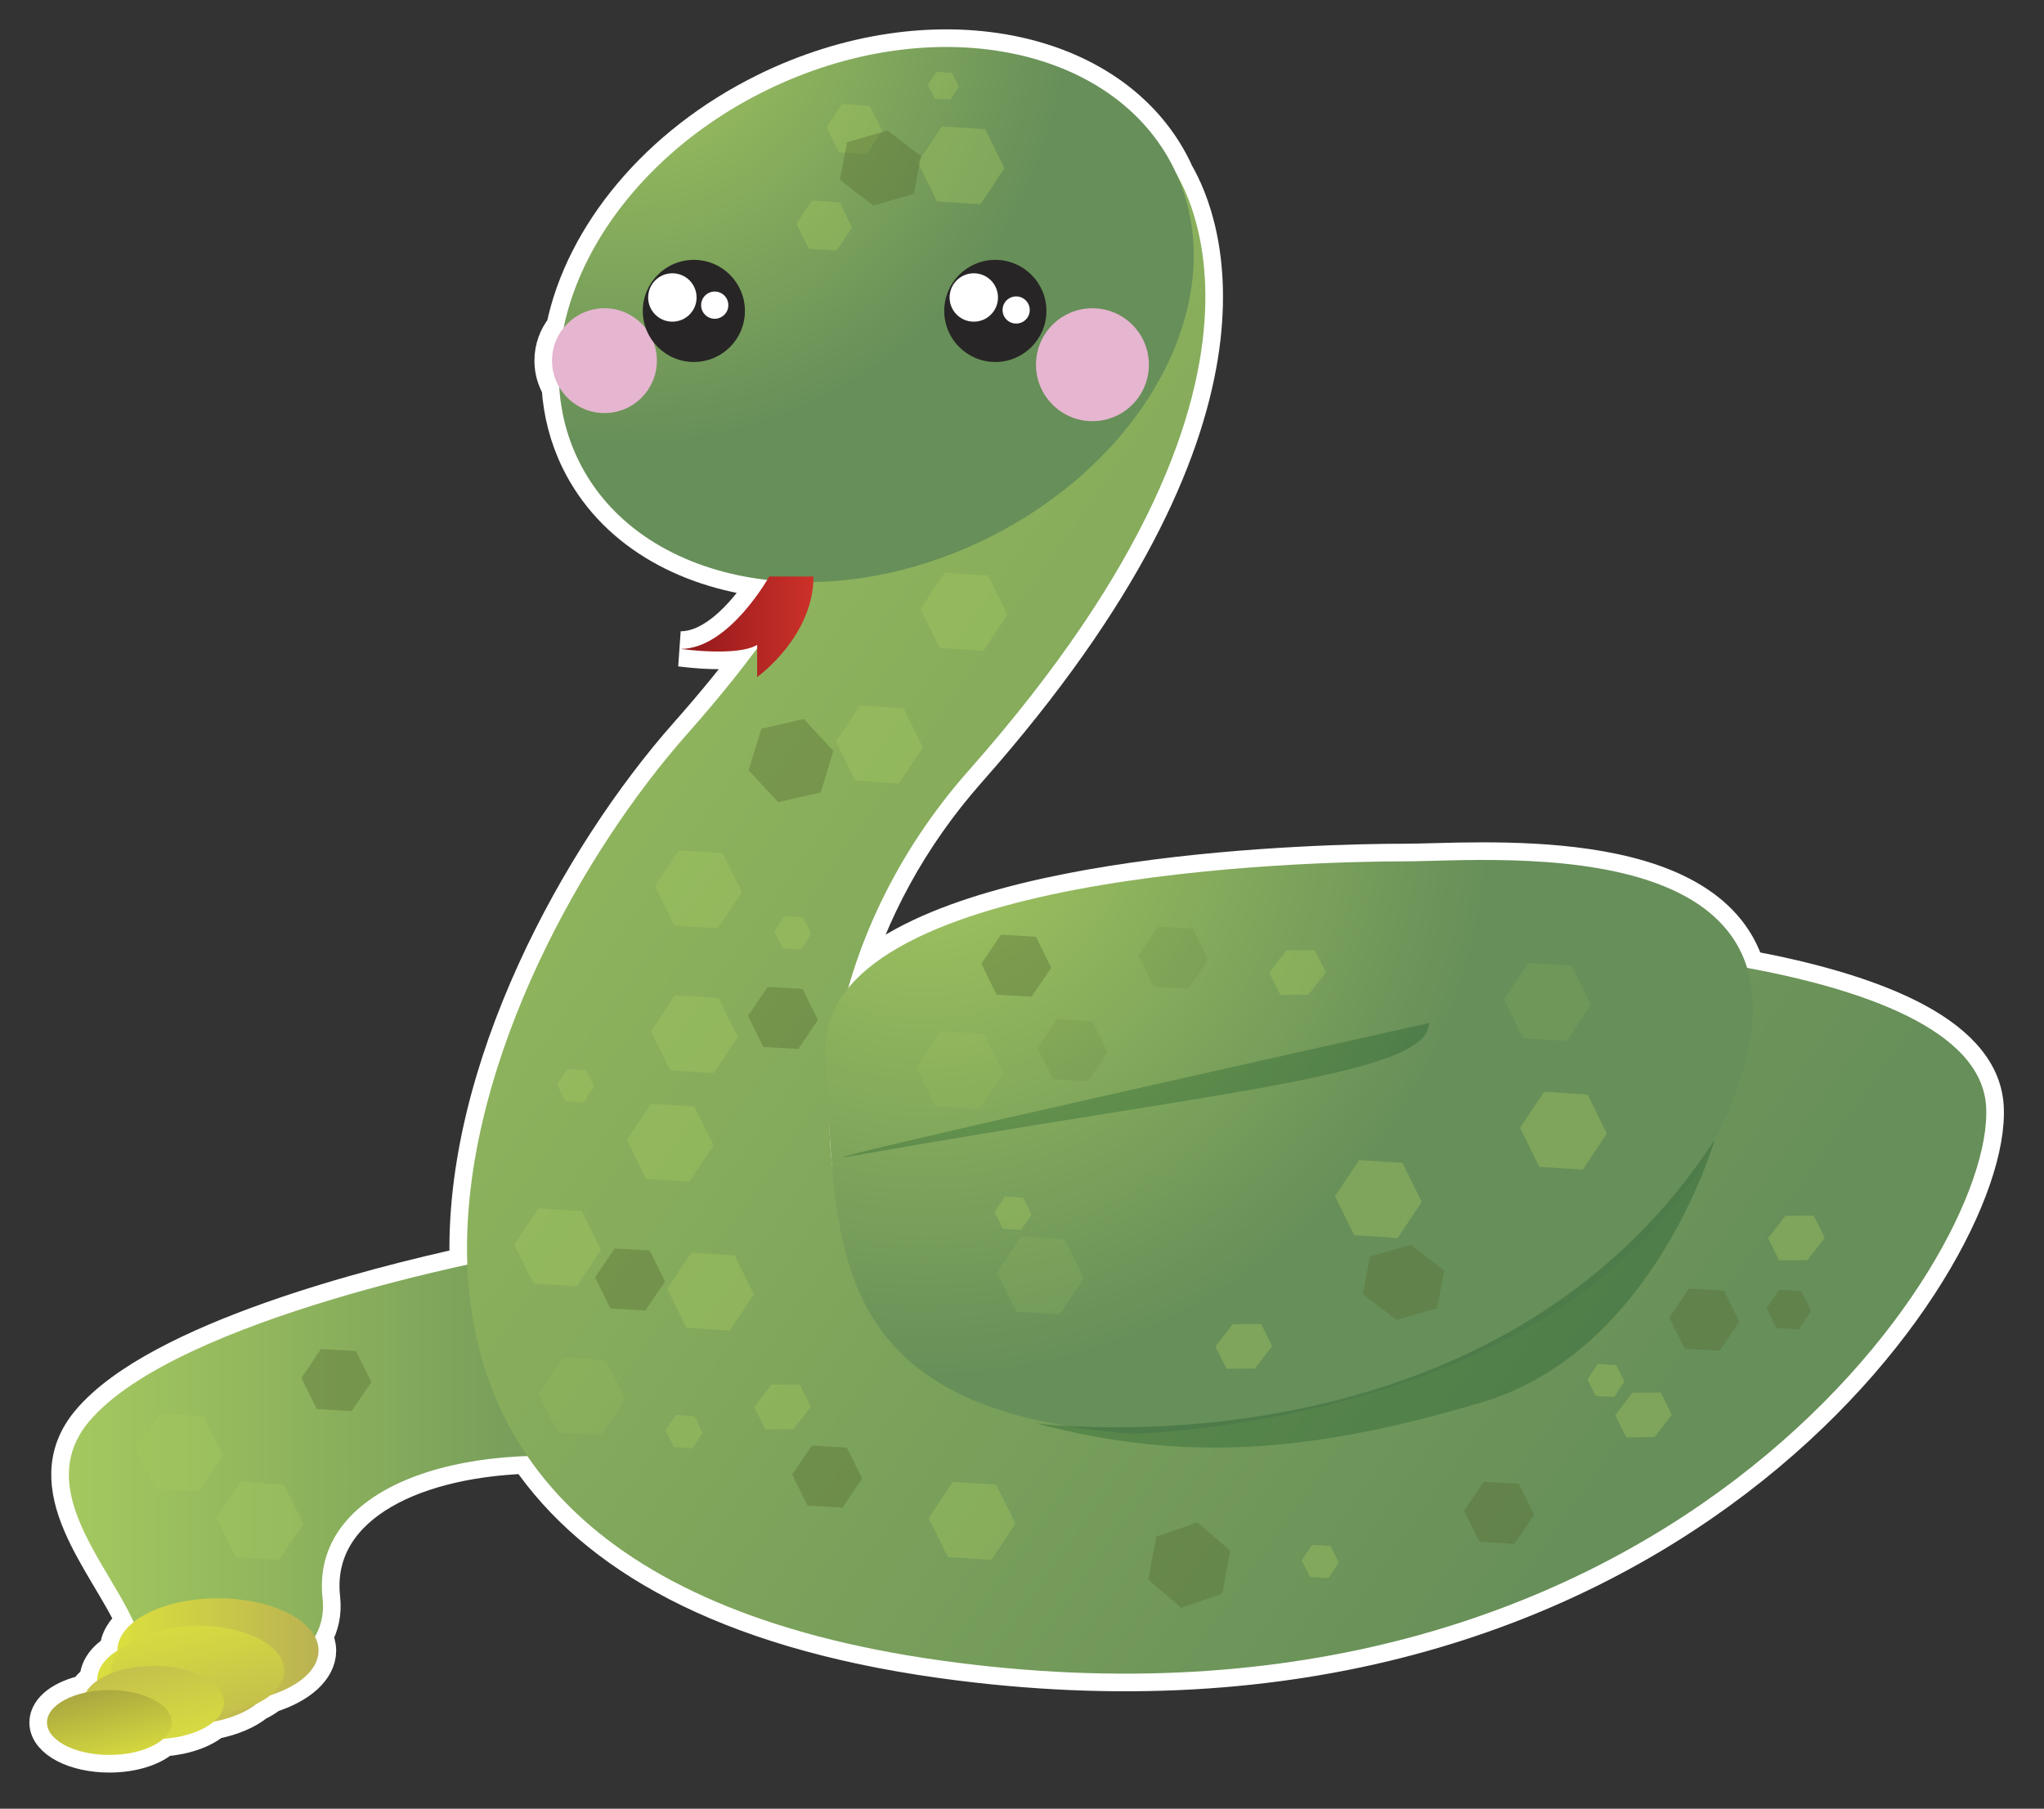 <?xml version="1.0" encoding="utf-8"?>
<!-- Generator: Adobe Illustrator 17.0.0, SVG Export Plug-In . SVG Version: 6.00 Build 0)  -->
<!DOCTYPE svg PUBLIC "-//W3C//DTD SVG 1.1 Basic//EN" "http://www.w3.org/Graphics/SVG/1.1/DTD/svg11-basic.dtd">
<svg version="1.1" baseProfile="basic" id="Слой_1"
	 xmlns="http://www.w3.org/2000/svg" xmlns:xlink="http://www.w3.org/1999/xlink" x="0px" y="0px" width="348px" height="308px"
	 viewBox="0 0 348 308" xml:space="preserve">
<rect x="0" y="0" width="348" height="308" fill="#333333" stroke="none"/>
<path fill="#FFFFFF" stroke="#FFFFFF" stroke-width="6" stroke-miterlimit="10" d="M338.145,188.431
	c-0.763-12.959-20.688-19.904-40.7-23.618c-6.745-21.819-46.343-18.139-58.284-18.139c-13.315,0-78.131,1.299-94.75,21.595
	c3.652-12.845,10.456-25.695,20.51-37.058c53.35-60.319,40.042-93.604,35.323-101.678c-0.123-0.27-0.234-0.544-0.365-0.812
	c-10.338-21.096-41.414-27.066-69.414-13.342c-18.677,9.16-31.251,24.775-34.486,40.423c-1.244,1.534-1.991,3.486-1.991,5.613
	c0,1.642,0.451,3.176,1.226,4.498c0.274,4.324,1.344,8.541,3.286,12.507c5.716,11.655,17.767,18.68,32.125,20.327
	c-1.467,2.424-7.579,11.754-14.734,11.754c0,0,9.587,1.37,13.017-0.685v0.589c-3.46,4.645-7.416,9.517-11.934,14.614
	c-18.248,20.596-38.6,57.265-37.409,90.329c-15.455,3.376-52.549,12.707-64.369,26.675c-9.474,11.195,2.961,24.008,7.566,34.196
	c-1.751,1.396-2.778,3.061-2.778,4.854c0,0.004,0.001,0.008,0.001,0.011c-2.136,1.329-3.424,3.039-3.424,4.91
	c0,0.062,0.015,0.122,0.018,0.184c-0.866,0.6-1.53,1.281-1.938,2.021C10.749,289.021,8,291.006,8,293.323
	c0,3.048,4.755,5.522,10.62,5.522c3.922,0,7.337-1.107,9.178-2.748c3.634-0.26,6.741-1.364,8.577-2.922
	c3.047-0.584,5.616-1.672,7.334-3.076c0.886-0.428,1.673-0.909,2.335-1.439c4.908-1.565,8.192-4.371,8.192-7.586
	c0-0.815-0.228-1.601-0.623-2.351c1.078-1.875,1.586-4.041,1.307-6.551c-1.646-14.817,13.848-23.472,34.861-24.222
	c11.381,16.662,33.239,29.636,70.496,34.825C282.461,299.784,339.686,214.724,338.145,188.431z M141.321,194.185
	c0.03,0.475,0.061,0.948,0.093,1.42C141.38,195.132,141.346,194.66,141.321,194.185z"/>
<polygon fill="#A8A8A8" stroke="#272525" stroke-width="3" stroke-miterlimit="10" points="588.088,270.738 588.088,270.738 
	588.087,270.737 "/>
<g>
	<g>
		<g>
			
				<linearGradient id="SVGID_1_" gradientUnits="userSpaceOnUse" x1="573.647" y1="542.62" x2="677.502" y2="542.62" gradientTransform="matrix(1 0 0 1 -561.92 -290.32)">
				<stop  offset="0.012" style="stop-color:#A4C85F"/>
				<stop  offset="1" style="stop-color:#678F59"/>
			</linearGradient>
			<path fill="url(#SVGID_1_)" d="M86.433,213.94c0,0-56.166,10.273-71.237,28.083c-15.077,17.816,25.343,39.735,1.364,48.638
				c0,0,40.421,0,38.36-18.49c-2.055-18.501,22.604-27.409,51.377-23.294c28.767,4.109-18.495-32.197-18.495-32.197"/>
			
				<linearGradient id="SVGID_2_" gradientUnits="userSpaceOnUse" x1="584.404" y1="344.139" x2="845.716" y2="529.092" gradientTransform="matrix(1 0 0 1 -561.92 -290.32)">
				<stop  offset="0.012" style="stop-color:#A4C85F"/>
				<stop  offset="1" style="stop-color:#678F59"/>
			</linearGradient>
			<path fill="url(#SVGID_2_)" d="M198.946,27.584c0,0,27.917,33.594-34.025,103.627c-49.643,56.11-20.103,148.471,77.328,97.431
				c97.436-51.04,23.206-64.958,13.923-68.05c0,0,80.426,1.546,81.973,27.839c1.541,26.293-55.684,111.353-177.868,94.343
				c-122.172-17.015-78.764-117.732-43.303-157.755c46.865-52.879,33.892-81.653,21.521-81.653L198.946,27.584z"/>
			
				<radialGradient id="SVGID_3_" cx="668.576" cy="290.536" r="75.657" gradientTransform="matrix(1 0 0 1 -561.92 -290.32)" gradientUnits="userSpaceOnUse">
				<stop  offset="0.012" style="stop-color:#A4C85F"/>
				<stop  offset="1" style="stop-color:#678F59"/>
			</radialGradient>
			<path fill="url(#SVGID_3_)" d="M199.879,28.721c10.339,21.091-3.976,49.306-31.971,63.036
				c-27.994,13.718-59.065,7.754-69.408-13.337c-10.333-21.102,3.982-49.317,31.965-63.041
				C158.465,1.655,189.541,7.625,199.879,28.721z"/>
			
				<radialGradient id="SVGID_4_" cx="719.26" cy="428.411" r="96.6" gradientTransform="matrix(1 0 0 1 -561.92 -290.32)" gradientUnits="userSpaceOnUse">
				<stop  offset="0.012" style="stop-color:#A4C85F"/>
				<stop  offset="1" style="stop-color:#678F59"/>
			</radialGradient>
			<path fill="url(#SVGID_4_)" d="M192.782,244.16c0,0,77.307-1.591,100.507-52.631c23.201-51.04-38.664-44.855-54.128-44.855
				c-15.469,0-100.462,1.751-98.612,33.014C142.455,211.736,139.704,240.195,192.782,244.16z"/>
			<path opacity="0.25" fill="#00441F" d="M243.304,174.21c0,0-115.666,25.746-97.96,22.598
				C206.998,185.852,243.304,183.113,243.304,174.21z"/>
			<polygon opacity="0.38" fill="#A4C85F" points="110.004,200.752 106.723,194.114 110.837,187.956 118.221,188.431 
				121.507,195.075 117.399,201.232 			"/>
			<polygon opacity="0.38" fill="#A4C85F" points="90.829,218.568 87.543,211.93 91.652,205.766 99.047,206.241 102.327,212.879 
				98.224,219.043 			"/>
			<polygon opacity="0.38" fill="#A4C85F" points="116.857,226.096 113.577,219.463 117.68,213.3 125.075,213.774 128.356,220.413 
				124.252,226.576 			"/>
			<polygon opacity="0.38" fill="#A4C85F" points="161.386,265.146 158.1,258.508 162.215,252.345 169.604,252.819 172.885,259.458 
				168.781,265.621 			"/>
			<polygon opacity="0.38" fill="#A4C85F" points="26.435,253.504 23.154,246.866 27.263,240.703 34.652,241.178 37.939,247.816 
				33.83,253.979 			"/>
			<polygon opacity="0.38" fill="#A4C85F" points="40.131,265.146 36.851,258.508 40.965,252.345 48.349,252.819 51.635,259.458 
				47.531,265.621 			"/>
			<polygon opacity="0.38" fill="#A4C85F" points="160.011,110.335 156.725,103.691 160.834,97.534 168.229,98.008 171.509,104.647 
				167.401,110.81 			"/>
			<polygon opacity="0.38" fill="#A4C85F" points="230.563,210.339 227.282,203.701 231.391,197.543 238.781,198.024 
				242.067,204.662 237.953,210.825 			"/>
			<polygon opacity="0.14" fill="#A4C85F" points="259.336,176.783 256.05,170.14 260.165,163.982 267.549,164.457 270.834,171.095 
				266.731,177.258 			"/>
			<polygon opacity="0.14" fill="#A4C85F" points="173.023,223.362 169.737,216.723 173.851,210.56 181.24,211.035 184.521,217.685 
				180.417,223.842 			"/>
			<polygon opacity="0.14" fill="#A4C85F" points="94.927,243.911 91.647,237.279 95.761,231.116 103.145,231.59 106.43,238.229 
				102.322,244.392 			"/>
			<polygon opacity="0.14" fill="#A4C85F" points="159.321,188.425 156.041,181.787 160.144,175.624 167.539,176.104 
				170.819,182.748 166.71,188.906 			"/>
			<polygon opacity="0.38" fill="#A4C85F" points="262.081,198.703 258.789,192.059 262.904,185.901 270.287,186.382 
				273.574,193.02 269.47,199.184 			"/>
			<polygon opacity="0.38" fill="#A4C85F" points="114.725,246.413 113.323,243.585 115.073,240.957 118.221,241.155 
				119.624,243.989 117.874,246.612 			"/>
			<polygon opacity="0.38" fill="#A4C85F" points="170.72,209.235 169.317,206.407 171.068,203.778 174.227,203.977 
				175.624,206.816 173.873,209.434 			"/>
			<polygon opacity="0.38" fill="#A4C85F" points="208.809,233.081 206.932,229.293 209.881,225.483 214.708,225.449 
				216.58,229.238 213.636,233.049 			"/>
			<polygon opacity="0.38" fill="#A4C85F" points="302.904,214.625 301.027,210.842 303.97,207.026 308.791,206.992 
				310.669,210.781 307.72,214.592 			"/>
			<polygon opacity="0.38" fill="#A4C85F" points="276.871,244.762 274.993,240.979 277.942,237.157 282.763,237.135 
				284.635,240.918 281.692,244.735 			"/>
			<polygon opacity="0.38" fill="#A4C85F" points="130.277,243.398 128.4,239.609 131.349,235.787 136.17,235.765 138.042,239.554 
				135.099,243.365 			"/>
			<polygon opacity="0.38" fill="#A4C85F" points="217.966,169.416 216.088,165.628 219.037,161.812 223.853,161.784 
				225.736,165.573 222.781,169.383 			"/>
			<polygon opacity="0.38" fill="#A4C85F" points="133.215,161.469 131.818,158.636 133.563,156.013 136.717,156.217 
				138.119,159.045 136.369,161.674 			"/>
			<polygon opacity="0.38" fill="#A4C85F" points="96.23,187.498 94.828,184.67 96.578,182.041 99.726,182.251 101.129,185.078 
				99.378,187.702 			"/>
			<polygon opacity="0.38" fill="#A4C85F" points="223.025,268.537 221.627,265.709 223.372,263.081 226.526,263.285 
				227.929,266.118 226.178,268.741 			"/>
			<polygon opacity="0.38" fill="#A4C85F" points="271.668,237.71 270.265,234.882 272.016,232.253 275.164,232.463 276.567,235.29 
				274.816,237.908 			"/>
			<polygon opacity="0.38" fill="#576E33" points="137.49,256.387 134.878,251.097 138.219,246.159 144.172,246.502 146.79,251.787 
				143.443,256.724 			"/>
			<polygon opacity="0.38" fill="#576E33" points="302.435,226.156 300.773,222.787 302.904,219.64 306.698,219.86 308.36,223.229 
				306.235,226.377 			"/>
			<polygon opacity="0.38" fill="#576E33" points="53.921,239.946 51.303,234.655 54.65,229.718 60.609,230.06 63.216,235.346 
				59.875,240.283 			"/>
			<polygon opacity="0.38" fill="#576E33" points="169.687,169.389 167.074,164.103 170.416,159.166 176.369,159.508 
				178.981,164.794 175.64,169.731 			"/>
			<polygon opacity="0.12" fill="#576E33" points="196.4,168.025 193.794,162.734 197.129,157.797 203.088,158.139 205.695,163.424 
				202.359,168.362 			"/>
			<polygon opacity="0.12" fill="#576E33" points="179.28,183.775 176.667,178.484 180.003,173.547 185.962,173.895 
				188.574,179.181 185.233,184.118 			"/>
			<polygon opacity="0.38" fill="#576E33" points="286.823,229.669 284.21,224.378 287.557,219.441 293.505,219.788 
				296.123,225.074 292.776,230.011 			"/>
			<polygon opacity="0.38" fill="#576E33" points="251.886,262.55 249.274,257.26 252.621,252.323 258.569,252.665 261.186,257.955 
				257.84,262.893 			"/>
			<polygon opacity="0.38" fill="#576E33" points="103.934,222.815 101.316,217.53 104.657,212.593 110.617,212.935 113.229,218.22 
				109.882,223.157 			"/>
			<polygon opacity="0.38" fill="#576E33" points="129.962,178.286 127.35,173.001 130.692,168.063 136.651,168.406 
				139.257,173.691 135.916,178.628 			"/>
			<polygon opacity="0.38" fill="#576E33" points="195.494,268.962 196.869,261.689 203.861,259.242 209.478,264.075 
				208.092,271.348 201.111,273.794 			"/>
			<polygon opacity="0.38" fill="#576E33" points="232.049,220.369 233.258,213.973 240.167,211.974 245.867,216.359 
				244.657,222.754 237.754,224.754 			"/>
			<polygon opacity="0.38" fill="#576E33" points="127.455,131.178 129.626,124.097 136.843,122.441 141.891,127.864 
				139.721,134.944 132.497,136.601 			"/>
			<polygon opacity="0.38" fill="#A4C85F" points="145.625,132.934 142.344,126.296 146.458,120.138 153.842,120.613 
				157.129,127.256 153.025,133.414 			"/>
			<polygon opacity="0.38" fill="#A4C85F" points="114.118,182.257 110.837,175.624 114.941,169.46 122.336,169.936 
				125.616,176.574 121.507,182.737 			"/>
			<polygon opacity="0.38" fill="#A4C85F" points="114.803,157.598 111.522,150.96 115.631,144.796 123.02,145.272 126.307,151.915 
				122.192,158.073 			"/>
			
				<linearGradient id="SVGID_5_" gradientUnits="userSpaceOnUse" x1="581.904" y1="571.394" x2="616.156" y2="571.394" gradientTransform="matrix(1 0 0 1 -561.92 -290.32)">
				<stop  offset="0.012" style="stop-color:#DBDF3E"/>
				<stop  offset="1" style="stop-color:#BAB253"/>
			</linearGradient>
			<path fill="url(#SVGID_5_)" d="M54.236,281.073c0,4.921-7.665,8.903-17.126,8.903c-9.46,0-17.126-3.982-17.126-8.903
				c0-4.921,7.666-8.902,17.126-8.902C46.571,272.171,54.236,276.153,54.236,281.073z"/>
			
				<linearGradient id="SVGID_6_" gradientUnits="userSpaceOnUse" x1="578.481" y1="576.313" x2="607.933" y2="576.313" gradientTransform="matrix(1 0 0 1 -561.92 -290.32)">
				<stop  offset="0.012" style="stop-color:#DBDF3E"/>
				<stop  offset="1" style="stop-color:#BAB253"/>
			</linearGradient>
			<path fill="url(#SVGID_6_)" d="M46.013,285.994c0,4.236-6.594,7.659-14.723,7.659c-8.135,0-14.729-3.424-14.729-7.659
				c0-4.236,6.594-7.66,14.729-7.66C39.419,278.334,46.013,281.758,46.013,285.994z"/>
			
				<linearGradient id="SVGID_7_" gradientUnits="userSpaceOnUse" x1="592.901" y1="563.699" x2="599.748" y2="591.779" gradientTransform="matrix(1 0 0 1 -561.92 -290.32)">
				<stop  offset="0.012" style="stop-color:#DBDF3E"/>
				<stop  offset="1" style="stop-color:#BAB253"/>
			</linearGradient>
			<path fill="url(#SVGID_7_)" d="M48.421,284.497c0,4.231-6.594,7.654-14.735,7.654c-8.129,0-14.723-3.424-14.723-7.654
				c0-4.23,6.594-7.66,14.723-7.66C41.827,276.837,48.421,280.267,48.421,284.497z"/>
			
				<linearGradient id="SVGID_8_" gradientUnits="userSpaceOnUse" x1="416.381" y1="70.343" x2="421.96" y2="93.223" gradientTransform="matrix(-1 0 0 -1 444.748 369.321)">
				<stop  offset="0.012" style="stop-color:#DBDF3E"/>
				<stop  offset="1" style="stop-color:#BAB253"/>
			</linearGradient>
			<path fill="url(#SVGID_8_)" d="M14.169,289.921c0-3.446,5.362-6.241,11.984-6.241c6.627,0,11.995,2.794,11.995,6.241
				c0,3.446-5.368,6.241-11.995,6.241C19.531,296.161,14.169,293.367,14.169,289.921z"/>
			
				<linearGradient id="SVGID_9_" gradientUnits="userSpaceOnUse" x1="424.17" y1="67.98" x2="429.11" y2="88.239" gradientTransform="matrix(-1 0 0 -1 444.748 369.321)">
				<stop  offset="0.012" style="stop-color:#DBDF3E"/>
				<stop  offset="1" style="stop-color:#928D41"/>
			</linearGradient>
			<path fill="url(#SVGID_9_)" d="M8,293.323c0-3.049,4.755-5.529,10.62-5.529c5.871,0,10.626,2.48,10.626,5.529
				c0,3.048-4.755,5.522-10.626,5.522C12.755,298.845,8,296.371,8,293.323z"/>
		</g>
		<g>
			<path fill="#E6B5D0" d="M111.837,61.415c0,4.926-3.987,8.925-8.919,8.925c-4.937,0-8.93-3.999-8.93-8.925s3.993-8.924,8.93-8.924
				C107.85,52.491,111.837,56.489,111.837,61.415z"/>
			<path fill="#E6B5D0" d="M195.605,62.106c0,5.307-4.302,9.615-9.609,9.615s-9.615-4.308-9.615-9.615
				c0-5.318,4.308-9.615,9.615-9.615C191.302,52.491,195.605,56.788,195.605,62.106z"/>
			<g>
				<g>
					<path fill="#272525" d="M178.159,52.944c0,4.805-3.899,8.698-8.704,8.698c-4.799,0-8.693-3.894-8.693-8.698
						c0-4.794,3.894-8.693,8.693-8.693C174.26,44.251,178.159,48.15,178.159,52.944z"/>
					<path fill="#FFFFFF" d="M169.913,50.657c0,2.275-1.839,4.12-4.12,4.12s-4.12-1.845-4.12-4.12s1.839-4.12,4.12-4.12
						C168.074,46.537,169.913,48.382,169.913,50.657z"/>
					<path fill="#FFFFFF" d="M175.32,52.784c0,1.287-1.033,2.314-2.314,2.314s-2.314-1.028-2.314-2.314
						c0-1.27,1.033-2.308,2.314-2.308C174.287,50.475,175.32,51.513,175.32,52.784z"/>
				</g>
				<g>
					<path fill="#272525" d="M126.826,52.944c0,4.805-3.883,8.698-8.693,8.698c-4.8,0-8.698-3.894-8.698-8.698
						c0-4.794,3.899-8.693,8.698-8.693C122.943,44.251,126.826,48.15,126.826,52.944z"/>
					<path fill="#FFFFFF" d="M118.597,50.657c0,2.275-1.839,4.12-4.125,4.12c-2.276,0-4.12-1.845-4.12-4.12s1.844-4.12,4.12-4.12
						C116.758,46.537,118.597,48.382,118.597,50.657z"/>
					<path fill="#FFFFFF" d="M124.003,51.966c0,1.276-1.038,2.314-2.319,2.314s-2.314-1.038-2.314-2.314
						c0-1.281,1.033-2.319,2.314-2.319S124.003,50.685,124.003,51.966z"/>
				</g>
			</g>
		</g>
		
			<linearGradient id="SVGID_10_" gradientUnits="userSpaceOnUse" x1="677.811" y1="397.055" x2="700.421" y2="397.055" gradientTransform="matrix(1 0 0 1 -561.92 -290.32)">
			<stop  offset="0" style="stop-color:#91171B"/>
			<stop  offset="1" style="stop-color:#CC3129"/>
		</linearGradient>
		<path fill="url(#SVGID_10_)" d="M130.962,98.174c0,0-6.848,12.327-15.071,12.327c0,0,9.587,1.37,13.017-0.685v5.479
			c0,0,9.593-6.848,9.593-17.121C138.501,98.174,130.962,98.174,130.962,98.174z"/>
		<polygon opacity="0.38" fill="#A4C85F" points="137.694,42.362 135.595,38.11 138.23,34.155 142.969,34.465 145.067,38.717 
			142.432,42.677 		"/>
		<polygon opacity="0.38" fill="#A4C85F" points="159.536,34.31 156.261,27.694 160.359,21.531 167.737,22.017 171.012,28.638 
			166.914,34.796 		"/>
		<polygon opacity="0.38" fill="#A4C85F" points="159.15,16.814 157.979,14.44 159.448,12.242 162.088,12.407 163.253,14.782 
			161.79,16.98 		"/>
		<polygon opacity="0.38" fill="#A4C85F" points="142.814,25.921 140.709,21.669 143.344,17.715 148.083,18.018 150.186,22.276 
			147.558,26.231 		"/>
		<polygon opacity="0.38" fill="#576E33" points="142.991,30.616 144.205,24.226 151.114,22.227 156.814,26.611 155.599,33.007 
			148.695,35.006 		"/>
	</g>
	<path opacity="0.25" fill="#00441F" d="M176.342,242.365c0,0,77.577,10.272,115.595-48.295c0,0-10.273,35.963-39.559,44.7
		C223.096,247.507,201.514,249.042,176.342,242.365z"/>
</g>
</svg>
